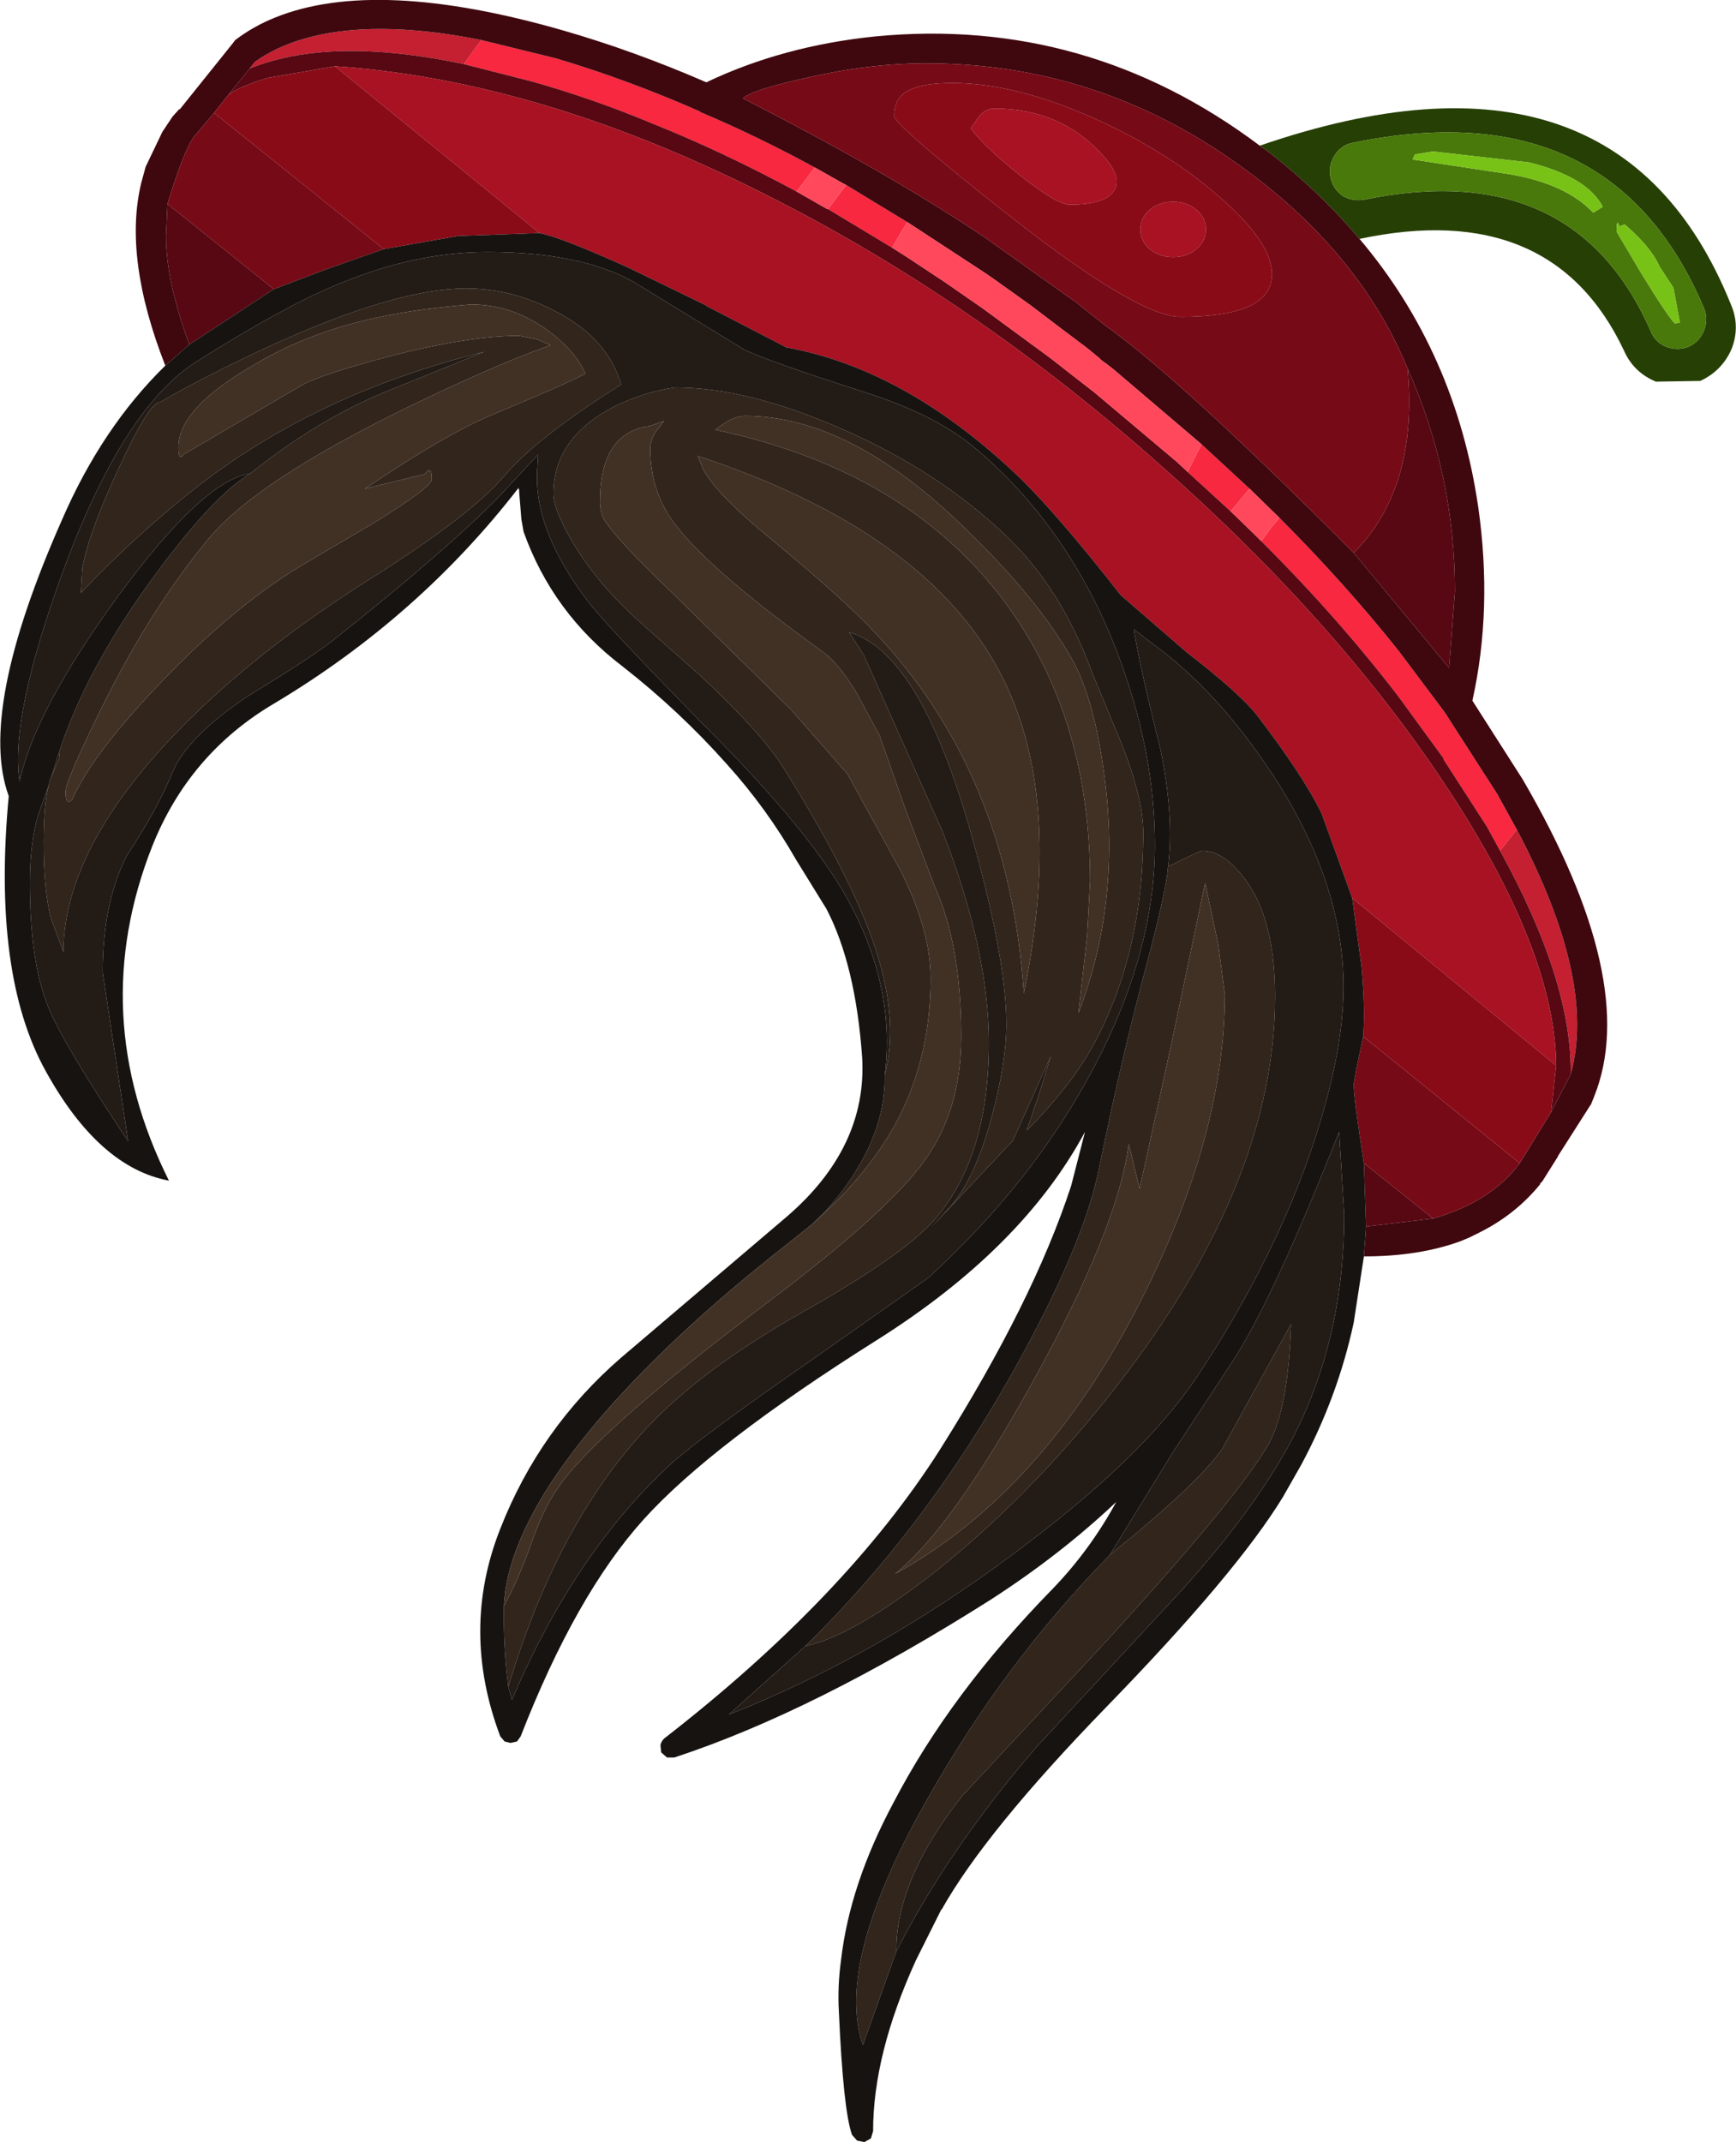 <?xml version="1.0" encoding="UTF-8" standalone="no"?>
<svg xmlns:ffdec="https://www.free-decompiler.com/flash" xmlns:xlink="http://www.w3.org/1999/xlink" ffdec:objectType="shape" height="147.05px" width="119.2px" xmlns="http://www.w3.org/2000/svg">
  <g transform="matrix(1.0, 0.0, 0.0, 1.0, 31.3, 29.9)">
    <path d="M62.05 -13.5 Q59.35 -16.7 55.9 -19.4 L55.2 -19.9 Q79.75 -28.35 87.55 -9.0 88.2 -7.5 87.6 -5.95 86.95 -4.45 85.45 -3.75 L82.4 -3.7 Q80.85 -4.35 80.2 -5.85 75.25 -16.3 62.05 -13.5 M85.7 -8.75 Q79.35 -23.75 61.6 -20.1 60.8 -19.95 60.35 -19.25 59.9 -18.55 60.05 -17.75 60.2 -16.95 60.9 -16.45 61.6 -16.05 62.4 -16.2 76.8 -19.15 82.05 -7.15 82.35 -6.4 83.1 -6.1 83.9 -5.8 84.65 -6.1 85.4 -6.45 85.7 -7.2 86.0 -8.0 85.7 -8.75" fill="#263f05" fill-rule="evenodd" stroke="none"/>
    <path d="M85.7 -8.75 Q86.0 -8.0 85.7 -7.2 85.4 -6.45 84.65 -6.1 83.9 -5.8 83.1 -6.1 82.35 -6.4 82.05 -7.15 76.8 -19.15 62.4 -16.2 61.6 -16.05 60.9 -16.45 60.2 -16.95 60.05 -17.75 59.9 -18.55 60.35 -19.25 60.8 -19.95 61.6 -20.1 79.35 -23.75 85.7 -8.75 M80.25 -14.5 L79.9 -14.35 Q79.7 -15.0 79.7 -14.0 L81.45 -11.05 Q83.2 -8.2 83.7 -7.7 L84.05 -7.75 83.6 -10.15 82.65 -11.6 Q82.1 -12.9 80.25 -14.5 M67.1 -19.5 L65.85 -19.3 65.7 -18.95 72.3 -17.95 Q76.2 -17.3 78.1 -15.3 L78.75 -15.7 Q77.7 -17.75 73.7 -18.75 L67.1 -19.5" fill="#49790a" fill-rule="evenodd" stroke="none"/>
    <path d="M67.1 -19.5 L73.7 -18.75 Q77.7 -17.75 78.75 -15.7 L78.1 -15.3 Q76.2 -17.3 72.3 -17.95 L65.7 -18.95 65.85 -19.3 67.1 -19.5 M80.25 -14.5 Q82.1 -12.9 82.65 -11.6 L83.6 -10.15 84.05 -7.75 83.7 -7.7 Q83.2 -8.2 81.45 -11.05 L79.7 -14.0 Q79.7 -15.0 79.9 -14.35 L80.25 -14.5" fill="#78c217" fill-rule="evenodd" stroke="none"/>
    <path d="M-6.25 3.65 Q-0.6 -0.15 2.55 -1.45 7.5 -3.5 8.9 -4.25 8.15 -5.9 6.2 -7.3 3.8 -9.0 1.05 -9.0 -5.4 -8.5 -9.7 -6.85 -12.05 -6.0 -14.7 -4.35 -19.05 -1.65 -19.05 0.8 -19.05 1.8 -18.7 1.3 L-10.5 -3.5 Q-9.2 -4.2 -4.7 -5.4 0.85 -6.85 4.35 -6.85 L5.6 -6.6 6.5 -6.2 Q2.65 -4.85 -3.7 -1.75 -13.75 3.2 -16.95 7.05 -20.9 11.8 -24.25 18.55 -26.8 23.7 -26.8 24.45 -26.8 25.45 -26.35 25.0 -24.95 21.85 -20.3 17.0 -15.35 11.8 -10.65 8.95 L-5.8 6.1 Q-1.65 3.55 -1.65 3.0 -1.65 2.0 -2.15 2.65 L-6.25 3.65 M-14.1 2.6 Q-9.75 -0.9 -5.2 -2.85 L1.95 -5.75 Q-9.35 -2.95 -17.55 3.35 -21.8 6.65 -25.75 10.8 L-25.65 9.1 Q-25.15 6.5 -23.1 2.15 -21.05 -2.3 -20.3 -2.3 -16.9 -4.25 -12.65 -6.2 -4.1 -10.1 0.7 -10.1 3.9 -10.1 6.9 -8.5 10.45 -6.65 11.35 -3.5 5.6 0.1 3.35 2.75 1.1 5.4 -5.5 9.6 -12.15 13.75 -17.0 18.25 -26.9 27.45 -26.95 35.45 L-27.8 33.15 Q-28.3 31.2 -28.3 27.95 -28.3 25.3 -27.95 24.0 L-27.85 23.55 -27.8 23.5 -27.2 22.1 -27.25 21.75 Q-25.4 16.05 -20.75 9.7 -16.65 4.1 -14.1 2.6 M29.45 43.9 Q30.5 39.95 28.6 34.6 26.9 29.85 22.55 22.9 21.05 20.45 16.75 16.45 L12.75 12.9 Q9.65 10.15 7.95 7.2 6.7 5.05 6.7 4.0 6.7 0.2 10.8 -1.95 12.9 -3.0 15.05 -3.3 20.0 -3.3 26.4 -0.5 33.2 2.45 37.9 7.0 41.6 10.55 43.7 16.3 L45.75 21.25 Q47.2 24.95 47.2 27.25 47.2 35.75 43.6 42.15 42.05 44.85 39.2 47.7 L40.05 45.2 40.85 42.6 38.25 48.4 32.65 54.35 33.75 53.15 Q35.6 51.25 36.8 46.75 37.8 43.05 37.8 40.4 37.8 35.75 35.2 26.7 31.75 14.85 27.0 13.5 L28.0 15.05 33.45 27.25 Q36.6 35.4 36.6 41.7 36.6 49.55 32.85 53.85 30.75 56.25 23.85 60.15 16.75 64.15 12.95 68.3 6.9 74.85 3.6 85.9 3.25 83.15 3.3 80.35 4.35 78.45 5.25 75.85 6.05 73.65 6.9 72.4 9.45 68.5 21.75 59.25 29.7 53.25 32.2 49.75 34.7 46.3 34.7 41.25 34.7 35.0 32.9 31.0 L30.85 25.6 29.1 20.6 27.45 17.55 Q26.2 15.55 25.2 14.85 17.5 9.3 15.1 6.15 13.35 3.9 13.35 0.9 13.35 0.3 13.75 -0.3 L14.3 -1.0 13.3 -0.65 Q9.9 -0.2 9.9 4.55 9.9 5.3 10.2 5.8 11.1 7.2 14.5 10.45 L23.05 18.85 26.9 23.25 30.5 29.8 Q32.6 33.95 32.6 37.25 32.6 42.55 30.4 46.85 28.4 50.7 24.45 54.15 26.3 52.45 27.55 50.35 29.5 47.15 29.45 43.9 M42.75 39.65 Q45.6 32.25 44.6 23.9 43.9 18.1 42.25 15.25 39.95 11.2 35.05 6.45 27.1 -1.35 19.85 -1.35 19.25 -1.35 18.45 -0.85 L17.8 -0.4 Q30.85 2.35 37.6 11.3 43.55 19.25 43.55 30.6 L43.35 34.3 42.75 39.65 M48.9 29.6 Q51.1 28.5 51.25 28.5 52.7 28.5 54.15 30.4 56.25 33.15 56.25 38.5 56.25 52.55 43.1 68.05 38.0 74.05 32.4 78.4 27.1 82.45 24.0 83.1 32.25 75.05 38.35 64.1 43.15 55.5 44.2 50.15 45.7 42.7 47.55 35.85 48.8 31.1 48.9 29.6 M51.45 30.7 L49.1 41.9 46.95 51.7 46.2 48.6 Q45.5 54.3 39.7 64.8 34.05 75.05 30.15 78.15 40.3 72.55 46.95 59.55 52.8 48.1 52.8 38.35 L52.35 34.95 51.45 30.7 M39.0 38.3 Q41.8 24.65 37.35 16.25 32.25 6.55 16.6 1.4 L17.0 2.35 Q17.95 4.1 21.7 7.15 26.65 11.25 28.7 13.45 38.0 23.2 39.0 38.3 M44.9 76.85 Q50.85 72.05 52.6 69.6 L57.35 61.0 Q57.15 66.75 55.85 69.15 53.8 72.85 43.8 83.7 L34.8 93.35 Q30.2 99.15 30.25 104.05 L27.95 110.5 Q26.0 104.85 32.35 93.65 37.65 84.25 44.9 76.85" fill="#31251c" fill-rule="evenodd" stroke="none"/>
    <path d="M1.75 -27.15 L6.85 -25.9 Q11.75 -24.45 16.75 -22.25 L16.8 -22.2 Q20.7 -20.55 24.65 -18.4 L23.4 -16.75 Q18.4 -19.45 13.55 -21.4 9.35 -23.15 5.25 -24.3 L0.55 -25.5 1.3 -26.55 1.75 -27.15 M26.8 -17.2 L31.0 -14.65 30.6 -14.0 29.95 -12.9 25.55 -15.55 26.65 -17.0 26.8 -17.2 M51.2 0.6 L54.5 3.65 53.2 5.2 50.25 2.5 51.2 0.6 M56.55 5.65 Q61.05 10.15 64.75 14.8 L67.9 19.0 71.5 24.6 72.85 27.05 71.7 28.5 70.8 26.85 67.8 22.2 67.85 22.2 64.75 17.95 Q60.35 12.2 54.7 6.65 L55.3 7.25 56.0 6.3 56.55 5.65" fill="#f7283f" fill-rule="evenodd" stroke="none"/>
    <path d="M72.85 27.05 Q78.35 37.45 76.55 43.85 76.65 37.5 71.7 28.5 L72.85 27.05 M-14.15 -25.2 L-14.2 -25.15 -13.8 -25.65 Q-12.4 -26.65 -10.55 -27.2 -5.75 -28.65 1.75 -27.15 L1.3 -26.55 0.55 -25.5 Q-5.15 -26.7 -9.4 -26.3 -12.05 -26.05 -14.15 -25.2" fill="#c42031" fill-rule="evenodd" stroke="none"/>
    <path d="M24.65 -18.4 Q20.7 -20.55 16.8 -22.2 L16.75 -22.25 Q11.75 -24.45 6.85 -25.9 L1.75 -27.15 Q-5.75 -28.65 -10.55 -27.2 -12.4 -26.65 -13.8 -25.65 L-14.2 -25.15 -14.15 -25.2 -15.65 -23.35 -16.6 -22.15 -17.95 -20.55 Q-18.65 -19.65 -19.8 -15.9 L-19.9 -13.7 Q-19.9 -10.6 -18.3 -6.25 L-19.95 -4.8 Q-22.85 -12.2 -21.6 -17.35 L-21.3 -18.45 -20.15 -20.85 -19.45 -21.9 -19.0 -22.4 -18.95 -22.4 -15.3 -26.95 -15.15 -27.15 Q-13.9 -28.1 -12.4 -28.7 -5.45 -31.5 7.4 -27.8 12.25 -26.4 17.2 -24.25 22.45 -26.75 28.8 -27.4 43.35 -28.8 55.2 -19.9 L55.9 -19.4 Q59.35 -16.7 62.05 -13.5 68.65 -5.7 70.2 4.9 71.2 11.9 69.8 18.2 L73.25 23.6 Q81.35 37.5 78.15 45.4 L77.95 45.9 77.85 46.05 75.65 49.5 75.7 49.45 74.6 51.2 74.45 51.35 74.45 51.4 Q72.7 53.55 70.1 54.8 L69.6 55.05 69.0 55.3 Q66.15 56.35 62.35 56.35 L62.5 54.3 67.1 53.75 Q71.1 52.6 73.05 49.95 L75.2 46.45 76.55 43.85 Q78.35 37.45 72.85 27.05 L71.5 24.6 67.9 19.0 64.75 14.8 Q61.05 10.15 56.55 5.65 L54.5 3.65 51.2 0.6 45.15 -4.55 44.7 -4.9 44.35 -5.15 44.2 -5.3 43.35 -6.0 Q41.35 -7.5 39.45 -8.95 L37.0 -10.7 36.35 -11.15 31.0 -14.65 26.8 -17.2 26.6 -17.3 24.65 -18.4 M65.35 -4.6 Q62.0 -12.75 53.6 -18.7 43.95 -25.55 32.3 -25.55 28.35 -25.55 24.05 -24.55 20.4 -23.75 19.7 -23.15 29.8 -18.0 36.4 -13.55 L42.65 -9.1 44.6 -7.55 Q49.75 -3.9 61.65 8.05 L68.2 15.95 68.6 10.7 Q68.6 2.7 65.35 -4.6" fill="#3f080e" fill-rule="evenodd" stroke="none"/>
    <path d="M76.55 43.85 L75.2 46.45 75.55 43.25 Q75.5 35.4 67.95 24.0 60.5 12.75 48.4 2.05 35.55 -9.35 21.45 -16.45 5.8 -24.4 -8.3 -25.35 L-12.95 -24.55 Q-15.15 -23.85 -15.65 -23.35 L-14.15 -25.2 Q-12.05 -26.05 -9.4 -26.3 -5.15 -26.7 0.55 -25.5 L5.25 -24.3 Q9.35 -23.15 13.55 -21.4 18.4 -19.45 23.4 -16.75 L25.5 -15.55 25.55 -15.55 29.95 -12.9 30.9 -12.3 33.55 -10.55 36.15 -8.75 40.85 -5.3 42.25 -4.2 43.8 -3.0 49.5 1.8 50.25 2.5 53.2 5.2 54.7 6.65 Q60.35 12.2 64.75 17.95 L67.85 22.2 67.8 22.2 70.8 26.85 71.7 28.5 Q76.65 37.5 76.55 43.85 M67.1 53.75 L62.5 54.3 62.35 49.95 67.1 53.75 M-18.3 -6.25 Q-19.9 -10.6 -19.9 -13.7 L-19.8 -15.9 -12.5 -10.05 -18.3 -6.25 M65.35 -4.6 Q68.6 2.7 68.6 10.7 L68.2 15.95 61.65 8.05 Q66.1 3.6 65.35 -4.6" fill="#580812" fill-rule="evenodd" stroke="none"/>
    <path d="M5.75 -13.9 L-8.3 -25.35 Q5.8 -24.4 21.45 -16.45 35.55 -9.35 48.4 2.05 60.5 12.75 67.95 24.0 75.5 35.4 75.55 43.25 L61.55 31.75 59.45 25.95 Q58.25 23.45 55.05 19.25 53.9 17.75 50.15 14.85 L45.65 10.95 Q41.0 5.0 38.25 2.45 30.7 -4.6 22.7 -6.05 L17.2 -8.9 17.15 -8.95 11.8 -11.55 Q7.25 -13.6 5.75 -13.9 M42.15 -15.85 Q41.3 -15.85 38.75 -17.85 36.25 -19.85 35.35 -21.1 L36.0 -22.0 Q36.45 -22.45 36.95 -22.45 41.6 -22.45 44.5 -19.15 45.7 -17.8 45.25 -16.9 44.7 -15.85 42.15 -15.85 M51.5 -14.15 Q51.5 -13.35 50.85 -12.8 50.2 -12.25 49.25 -12.25 48.3 -12.25 47.65 -12.8 47.0 -13.35 47.0 -14.15 47.0 -14.95 47.65 -15.5 48.3 -16.05 49.25 -16.05 50.2 -16.05 50.85 -15.5 51.5 -14.95 51.5 -14.15" fill="#a81222" fill-rule="evenodd" stroke="none"/>
    <path d="M75.2 46.45 L73.05 49.95 62.3 41.25 Q62.45 39.55 62.2 36.55 L61.55 31.75 75.55 43.25 75.2 46.45 M-16.6 -22.15 L-15.65 -23.35 Q-15.15 -23.85 -12.95 -24.55 L-8.3 -25.35 5.75 -13.9 0.15 -13.7 -4.95 -12.8 -16.6 -22.15 M42.15 -15.85 Q44.7 -15.85 45.25 -16.9 45.7 -17.8 44.5 -19.15 41.6 -22.45 36.95 -22.45 36.45 -22.45 36.0 -22.0 L35.35 -21.1 Q36.25 -19.85 38.75 -17.85 41.3 -15.85 42.15 -15.85 M49.75 -8.15 Q46.9 -8.15 38.25 -14.9 30.1 -21.3 30.1 -21.95 30.1 -23.2 31.1 -23.7 32.05 -24.2 34.1 -24.2 38.45 -24.2 44.0 -21.7 49.15 -19.35 52.7 -16.15 56.4 -12.85 56.0 -10.65 55.6 -8.15 49.75 -8.15 M51.5 -14.15 Q51.5 -14.95 50.85 -15.5 50.2 -16.05 49.25 -16.05 48.3 -16.05 47.65 -15.5 47.0 -14.95 47.0 -14.15 47.0 -13.35 47.65 -12.8 48.3 -12.25 49.25 -12.25 50.2 -12.25 50.85 -12.8 51.5 -13.35 51.5 -14.15" fill="#8a0b18" fill-rule="evenodd" stroke="none"/>
    <path d="M24.65 -18.4 L26.6 -17.3 26.8 -17.2 26.65 -17.0 25.55 -15.55 25.5 -15.55 23.4 -16.75 24.65 -18.4 M31.0 -14.65 L36.35 -11.15 37.0 -10.7 39.45 -8.95 Q41.35 -7.5 43.35 -6.0 L44.2 -5.3 44.35 -5.15 44.7 -4.9 45.15 -4.55 51.2 0.6 50.25 2.5 49.5 1.8 43.8 -3.0 42.25 -4.2 40.85 -5.3 36.15 -8.75 33.55 -10.55 30.9 -12.3 29.95 -12.9 30.6 -14.0 31.0 -14.65 M54.5 3.65 L56.55 5.65 56.0 6.3 55.3 7.25 54.7 6.65 53.2 5.2 54.5 3.65" fill="#ff485c" fill-rule="evenodd" stroke="none"/>
    <path d="M73.05 49.95 Q71.1 52.6 67.1 53.75 L62.35 49.95 Q61.65 45.5 61.65 44.5 L61.85 43.4 62.3 41.25 73.05 49.95 M-19.8 -15.9 Q-18.65 -19.65 -17.95 -20.55 L-16.6 -22.15 -4.95 -12.8 -8.8 -11.45 -12.5 -10.05 -19.8 -15.9 M49.75 -8.15 Q55.6 -8.15 56.0 -10.65 56.4 -12.85 52.7 -16.15 49.15 -19.35 44.0 -21.7 38.45 -24.2 34.1 -24.2 32.05 -24.2 31.1 -23.7 30.1 -23.2 30.1 -21.95 30.1 -21.3 38.25 -14.9 46.9 -8.15 49.75 -8.15 M61.65 8.05 Q49.75 -3.9 44.6 -7.55 L42.65 -9.1 36.4 -13.55 Q29.8 -18.0 19.7 -23.15 20.4 -23.75 24.05 -24.55 28.35 -25.55 32.3 -25.55 43.95 -25.55 53.6 -18.7 62.0 -12.75 65.35 -4.6 66.1 3.6 61.65 8.05" fill="#770a17" fill-rule="evenodd" stroke="none"/>
    <path d="M62.5 54.3 L62.35 56.35 61.65 60.9 Q60.55 66.0 58.05 70.65 L56.8 72.85 Q53.6 78.1 44.65 87.3 36.35 95.85 33.35 101.2 L33.35 101.15 31.6 104.65 Q28.65 111.1 28.65 116.4 L28.5 116.9 28.05 117.15 27.55 117.05 27.2 116.65 Q26.6 114.95 26.3 108.2 26.2 106.45 26.45 104.65 27.05 99.45 30.05 93.85 33.95 86.35 41.0 79.15 43.55 76.5 45.35 73.2 41.55 76.8 36.75 79.9 24.6 87.6 15.0 90.75 L14.5 90.75 14.1 90.4 14.05 89.9 Q14.1 89.65 14.3 89.45 26.8 79.75 33.25 69.6 39.65 59.45 42.25 51.5 L43.2 47.8 Q38.9 55.8 28.9 62.1 17.55 69.25 12.9 74.4 8.25 79.55 4.45 89.3 L4.2 89.65 3.75 89.75 3.35 89.65 3.05 89.3 Q0.3 82.0 3.05 75.05 5.75 68.15 11.35 63.3 L22.75 53.6 Q28.25 48.85 27.9 42.7 27.45 36.35 25.45 32.5 L23.35 29.1 Q21.35 25.6 18.6 22.55 15.35 18.9 11.45 15.85 6.65 12.2 4.65 6.6 L4.5 5.75 4.35 3.9 4.35 3.85 4.35 3.75 4.3 3.6 Q-2.55 12.45 -12.4 18.35 -18.3 21.8 -20.85 28.2 -25.4 39.75 -19.7 51.15 -24.5 50.25 -28.15 43.65 -31.85 37.0 -30.7 24.75 -32.85 18.9 -27.05 5.8 -24.3 -0.55 -19.95 -4.8 L-18.3 -6.25 -12.5 -10.05 -8.8 -11.45 -4.95 -12.8 0.15 -13.7 5.75 -13.9 Q7.25 -13.6 11.8 -11.55 L17.15 -8.95 17.2 -8.9 22.7 -6.05 Q30.7 -4.6 38.25 2.45 41.0 5.0 45.65 10.95 L50.15 14.85 Q53.9 17.75 55.05 19.25 58.25 23.45 59.45 25.95 L61.55 31.75 62.2 36.55 Q62.45 39.55 62.3 41.25 L61.85 43.4 61.65 44.5 Q61.65 45.5 62.35 49.95 L62.5 54.3 M-14.1 2.6 Q-16.65 4.1 -20.75 9.7 -25.4 16.05 -27.25 21.75 L-27.8 23.5 -27.85 23.55 -27.95 24.0 -28.7 26.1 Q-29.25 28.05 -29.25 30.7 -29.25 36.1 -28.0 39.2 -27.0 41.7 -22.5 48.45 L-24.25 36.85 Q-24.25 32.1 -22.6 28.85 -20.4 25.5 -19.45 23.1 -18.45 20.7 -14.3 17.9 -9.7 15.1 -8.3 13.95 -0.55 7.8 3.0 4.15 L5.65 1.3 5.6 2.2 Q5.25 6.45 9.2 11.55 10.75 13.5 18.05 20.9 24.05 27.0 26.6 31.3 30.25 37.6 29.45 43.9 29.5 47.15 27.55 50.35 26.3 52.45 24.45 54.15 L22.7 55.55 Q14.4 62.05 9.4 68.05 3.55 75.1 3.3 80.35 3.25 83.15 3.6 85.9 L3.85 86.8 Q8.1 76.8 14.65 70.7 16.65 68.85 24.3 63.55 L32.4 57.85 Q39.65 51.25 43.8 43.4 48.0 35.45 48.0 28.1 48.0 21.65 45.4 14.85 42.1 6.3 35.7 0.9 33.0 -1.4 28.15 -2.95 21.45 -5.1 19.8 -5.9 L12.2 -10.55 Q8.55 -12.6 2.15 -12.6 -2.9 -12.6 -8.3 -10.3 -12.0 -8.75 -17.85 -5.05 -22.85 -1.85 -26.95 9.25 -30.65 19.35 -29.95 23.75 -28.95 18.95 -23.25 11.1 -17.35 3.05 -14.1 2.6 M24.0 83.1 L18.75 87.8 Q28.9 83.8 38.45 76.65 47.2 70.15 50.9 64.6 56.2 56.6 58.85 48.7 60.95 42.4 60.95 37.85 60.95 30.65 56.0 23.15 52.2 17.4 47.65 14.15 L46.55 13.3 Q47.0 16.05 48.35 21.4 49.35 26.2 48.9 29.6 48.8 31.1 47.55 35.85 45.7 42.7 44.2 50.15 43.15 55.5 38.35 64.1 32.25 75.05 24.0 83.1 M30.25 104.05 Q33.85 97.0 39.85 90.05 L49.9 79.2 Q55.35 73.15 57.8 68.15 61.0 61.55 61.0 53.5 L60.65 47.8 Q56.15 59.2 53.4 63.45 L49.2 69.85 44.9 76.85 Q37.65 84.25 32.35 93.65 26.0 104.85 27.95 110.5 L30.25 104.05" fill="#171310" fill-rule="evenodd" stroke="none"/>
    <path d="M-27.95 24.0 Q-28.3 25.3 -28.3 27.95 -28.3 31.2 -27.8 33.15 L-26.95 35.45 Q-26.9 27.45 -17.0 18.25 -12.15 13.75 -5.5 9.6 1.1 5.4 3.35 2.75 5.6 0.1 11.35 -3.5 10.45 -6.65 6.9 -8.5 3.9 -10.1 0.7 -10.1 -4.1 -10.1 -12.65 -6.2 -16.9 -4.25 -20.3 -2.3 -21.05 -2.3 -23.1 2.15 -25.15 6.5 -25.65 9.1 L-25.75 10.8 Q-21.8 6.65 -17.55 3.35 -9.35 -2.95 1.95 -5.75 L-5.2 -2.85 Q-9.75 -0.9 -14.1 2.6 -17.35 3.05 -23.25 11.1 -28.95 18.95 -29.95 23.75 -30.65 19.35 -26.95 9.25 -22.85 -1.85 -17.85 -5.05 -12.0 -8.75 -8.3 -10.3 -2.9 -12.6 2.15 -12.6 8.55 -12.6 12.2 -10.55 L19.8 -5.9 Q21.45 -5.1 28.15 -2.95 33.0 -1.4 35.7 0.9 42.1 6.3 45.4 14.85 48.0 21.65 48.0 28.1 48.0 35.45 43.8 43.4 39.65 51.25 32.4 57.85 L24.3 63.55 Q16.65 68.85 14.65 70.7 8.1 76.8 3.85 86.8 L3.6 85.9 Q6.9 74.85 12.95 68.3 16.75 64.15 23.85 60.15 30.75 56.25 32.85 53.85 36.6 49.55 36.6 41.7 36.6 35.4 33.45 27.25 L28.0 15.05 27.0 13.5 Q31.75 14.85 35.2 26.7 37.8 35.75 37.8 40.4 37.8 43.05 36.8 46.75 35.6 51.25 33.75 53.15 L32.65 54.35 38.25 48.4 40.85 42.6 40.05 45.2 39.2 47.7 Q42.05 44.85 43.6 42.15 47.2 35.75 47.2 27.25 47.2 24.95 45.75 21.25 L43.7 16.3 Q41.6 10.55 37.9 7.0 33.2 2.45 26.4 -0.5 20.0 -3.3 15.05 -3.3 12.9 -3.0 10.8 -1.95 6.7 0.2 6.7 4.0 6.7 5.05 7.95 7.2 9.65 10.15 12.75 12.9 L16.75 16.45 Q21.05 20.45 22.55 22.9 26.9 29.85 28.6 34.6 30.5 39.95 29.45 43.9 30.25 37.6 26.6 31.3 24.05 27.0 18.05 20.9 10.75 13.5 9.2 11.55 5.25 6.45 5.6 2.2 L5.65 1.3 3.0 4.15 Q-0.55 7.8 -8.3 13.95 -9.7 15.1 -14.3 17.9 -18.45 20.7 -19.45 23.1 -20.4 25.5 -22.6 28.85 -24.25 32.1 -24.25 36.85 L-22.5 48.45 Q-27.0 41.7 -28.0 39.2 -29.25 36.1 -29.25 30.7 -29.25 28.05 -28.7 26.1 L-27.95 24.0 M-27.25 21.75 L-27.2 22.1 -27.8 23.5 -27.25 21.75 M48.9 29.6 Q49.35 26.2 48.35 21.4 47.0 16.05 46.55 13.3 L47.65 14.15 Q52.2 17.4 56.0 23.15 60.95 30.65 60.95 37.85 60.95 42.4 58.85 48.7 56.2 56.6 50.9 64.6 47.2 70.15 38.45 76.65 28.9 83.8 18.75 87.8 L24.0 83.1 Q27.1 82.45 32.4 78.4 38.0 74.05 43.1 68.05 56.25 52.55 56.25 38.5 56.25 33.15 54.15 30.4 52.7 28.5 51.25 28.5 51.1 28.5 48.9 29.6 M30.25 104.05 Q30.2 99.15 34.8 93.35 L43.8 83.7 Q53.8 72.85 55.85 69.15 57.15 66.75 57.35 61.0 L52.6 69.6 Q50.85 72.05 44.9 76.85 L49.2 69.85 53.4 63.45 Q56.15 59.2 60.65 47.8 L61.0 53.5 Q61.0 61.55 57.8 68.15 55.35 73.15 49.9 79.2 L39.85 90.05 Q33.85 97.0 30.25 104.05" fill="#231b16" fill-rule="evenodd" stroke="none"/>
    <path d="M-6.25 3.65 L-2.15 2.65 Q-1.65 2.0 -1.65 3.0 -1.65 3.55 -5.8 6.1 L-10.65 8.95 Q-15.35 11.8 -20.3 17.0 -24.95 21.85 -26.35 25.0 -26.8 25.45 -26.8 24.45 -26.8 23.7 -24.25 18.55 -20.9 11.8 -16.95 7.05 -13.75 3.2 -3.7 -1.75 2.65 -4.85 6.5 -6.2 L5.6 -6.6 4.35 -6.85 Q0.85 -6.85 -4.7 -5.4 -9.2 -4.2 -10.5 -3.5 L-18.7 1.3 Q-19.05 1.8 -19.05 0.8 -19.05 -1.65 -14.7 -4.35 -12.05 -6.0 -9.7 -6.85 -5.4 -8.5 1.05 -9.0 3.8 -9.0 6.2 -7.3 8.15 -5.9 8.9 -4.25 7.5 -3.5 2.55 -1.45 -0.6 -0.15 -6.25 3.65 M42.75 39.65 L43.35 34.3 43.55 30.6 Q43.55 19.25 37.6 11.3 30.85 2.35 17.8 -0.4 L18.45 -0.85 Q19.25 -1.35 19.85 -1.35 27.1 -1.35 35.05 6.45 39.95 11.2 42.25 15.25 43.9 18.1 44.6 23.9 45.6 32.25 42.75 39.65 M24.45 54.15 Q28.4 50.7 30.4 46.85 32.6 42.55 32.6 37.25 32.6 33.95 30.5 29.8 L26.9 23.25 23.05 18.85 14.5 10.45 Q11.1 7.2 10.2 5.8 9.9 5.3 9.9 4.55 9.9 -0.2 13.3 -0.65 L14.3 -1.0 13.75 -0.3 Q13.35 0.3 13.35 0.9 13.35 3.9 15.1 6.15 17.5 9.3 25.2 14.85 26.2 15.55 27.45 17.55 L29.1 20.6 30.85 25.6 32.9 31.0 Q34.7 35.0 34.7 41.25 34.7 46.3 32.2 49.75 29.7 53.25 21.75 59.25 9.45 68.5 6.9 72.4 6.05 73.65 5.25 75.85 4.35 78.45 3.3 80.35 3.55 75.1 9.4 68.05 14.4 62.05 22.7 55.55 L24.45 54.15 M51.45 30.7 L52.35 34.95 52.8 38.35 Q52.8 48.1 46.95 59.55 40.3 72.55 30.15 78.15 34.05 75.05 39.7 64.8 45.5 54.3 46.2 48.6 L46.95 51.7 49.1 41.9 51.45 30.7 M39.0 38.3 Q38.0 23.2 28.7 13.45 26.65 11.25 21.7 7.15 17.95 4.1 17.0 2.35 L16.6 1.4 Q32.25 6.55 37.35 16.25 41.8 24.65 39.0 38.3" fill="#413125" fill-rule="evenodd" stroke="none"/>
  </g>
</svg>
